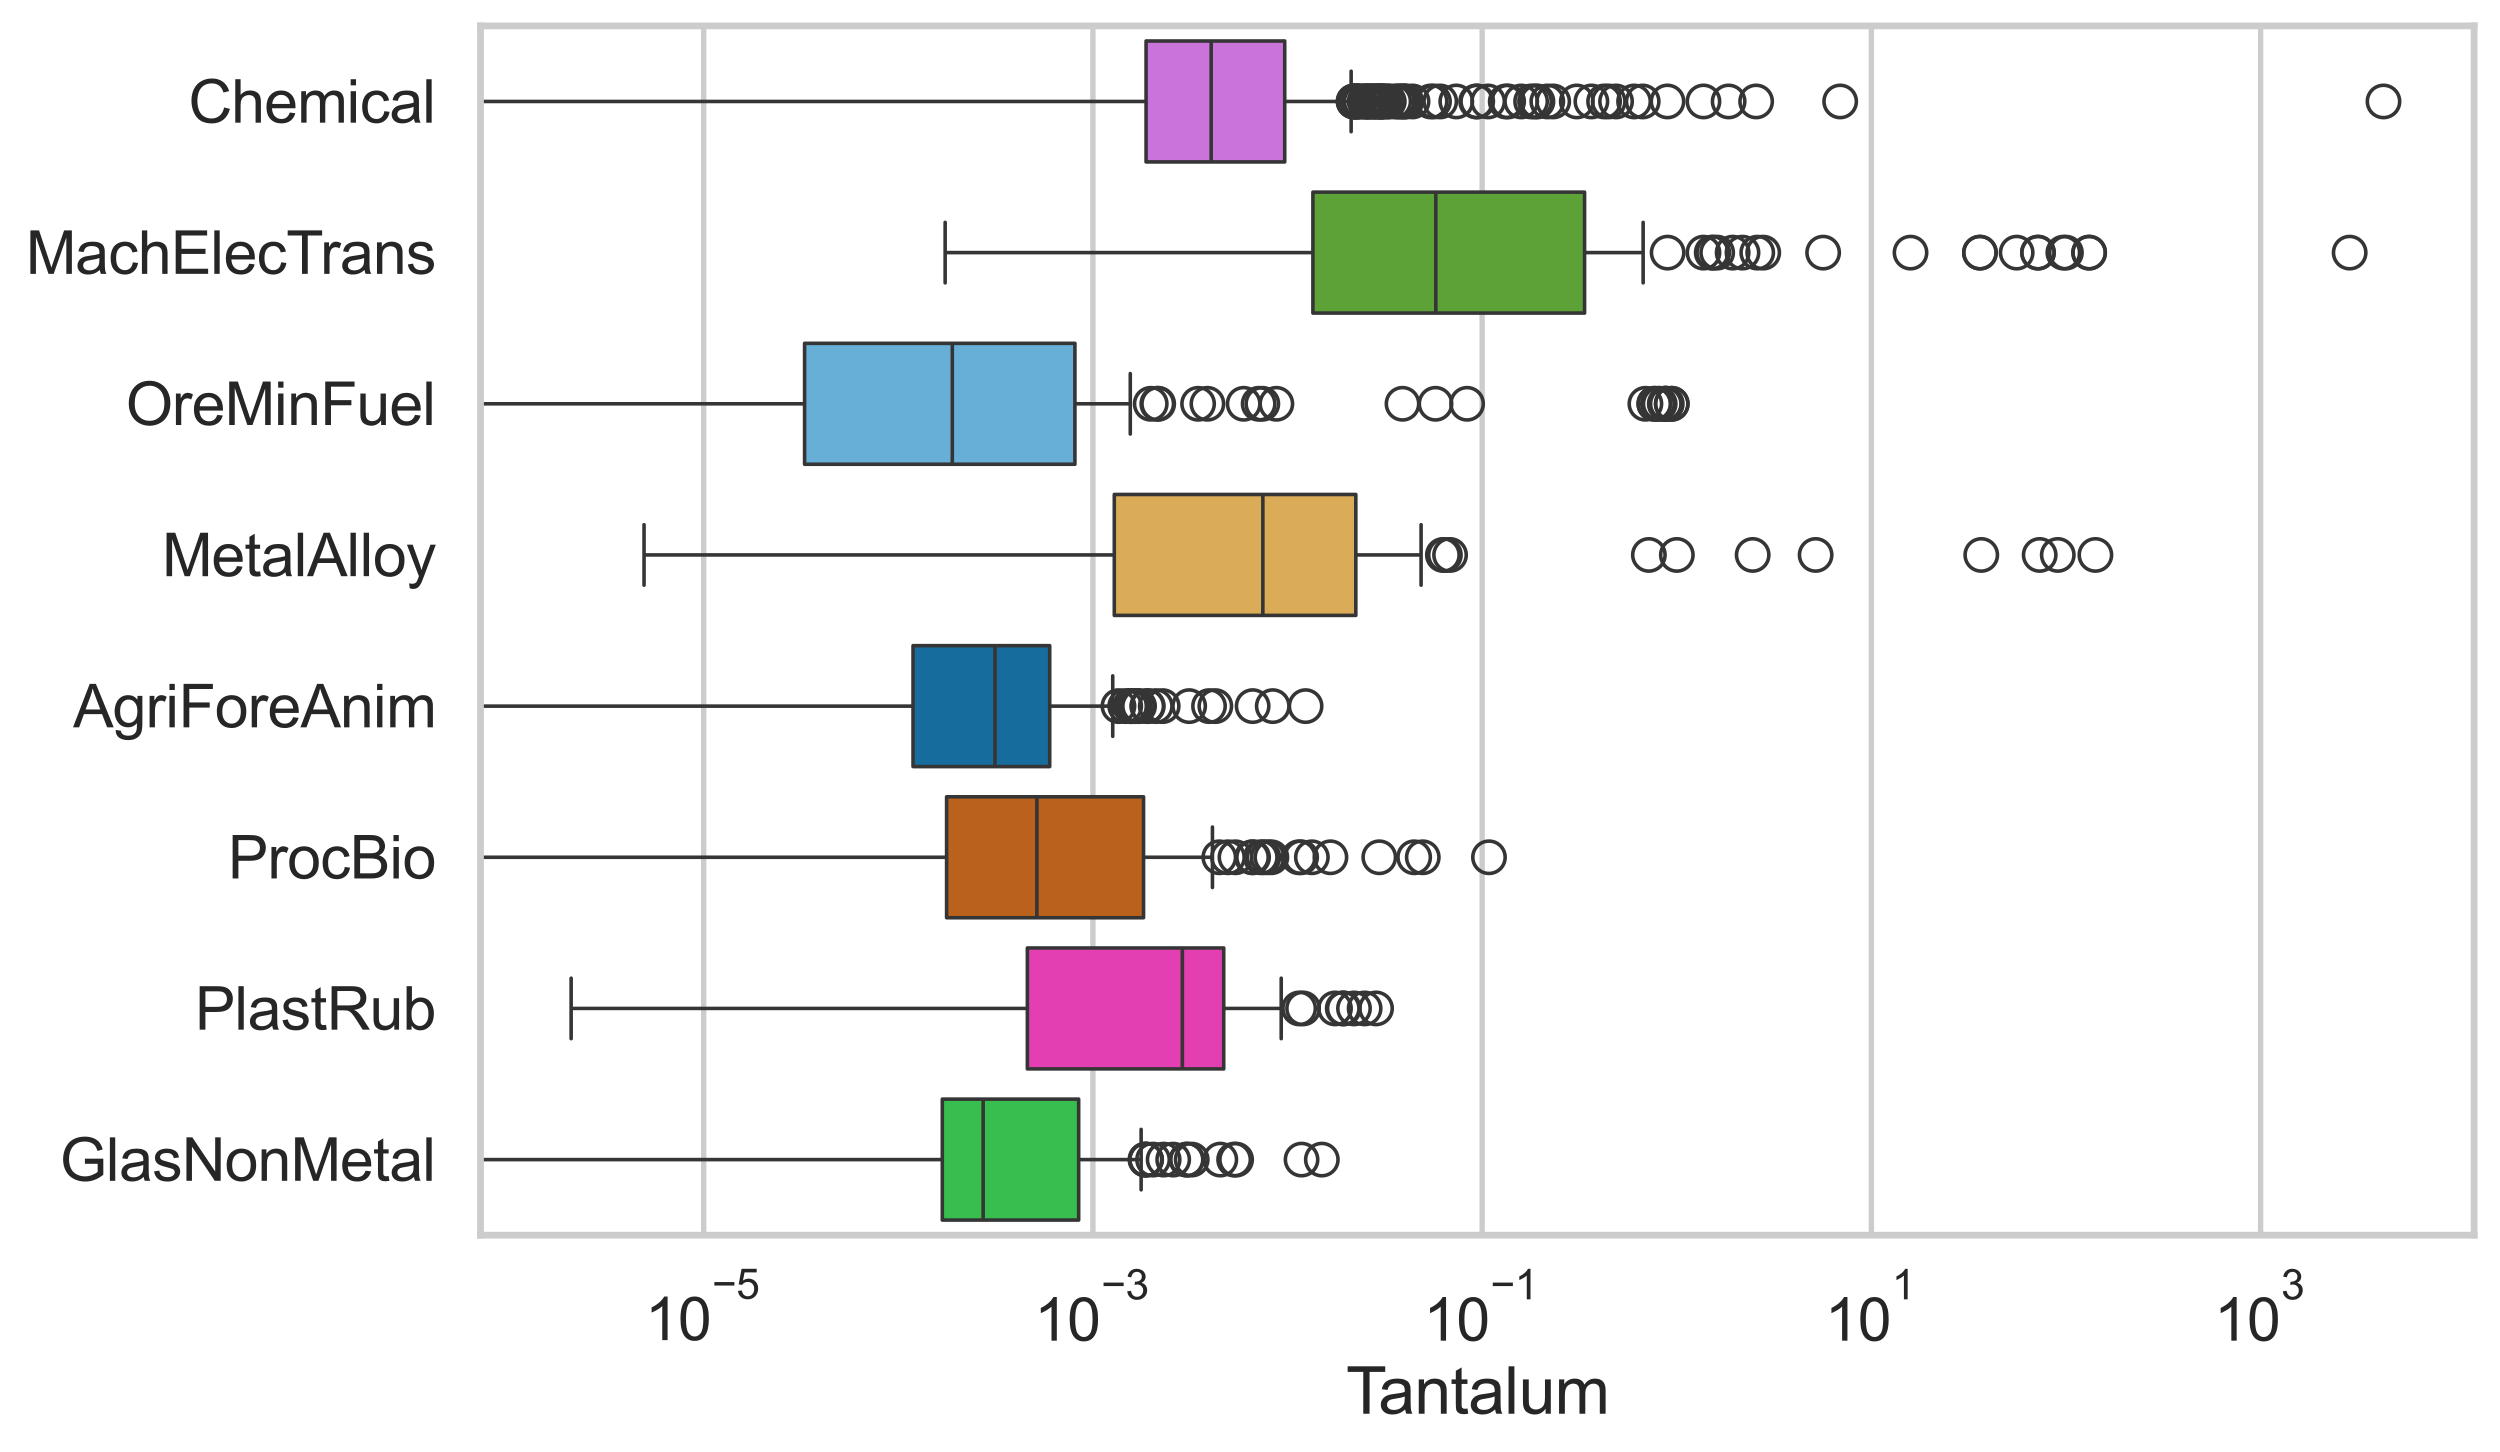 <?xml version="1.0" encoding="utf-8" standalone="no"?>
<!DOCTYPE svg PUBLIC "-//W3C//DTD SVG 1.1//EN"
  "http://www.w3.org/Graphics/SVG/1.1/DTD/svg11.dtd">
<svg xmlns:xlink="http://www.w3.org/1999/xlink" width="695.577pt" height="404.121pt" viewBox="0 0 695.577 404.121" xmlns="http://www.w3.org/2000/svg" version="1.1">
 <defs>
  <style type="text/css">*{stroke-linejoin: round; stroke-linecap: butt}</style>
 </defs>
 <g id="figure_1">
  <g id="patch_1">
   <path d="M 0 404.121 
L 695.577 404.121 
L 695.577 0 
L 0 0 
z
" style="fill: #ffffff"/>
  </g>
  <g id="axes_1">
   <g id="patch_2">
    <path d="M 133.697 343.665 
L 688.377 343.665 
L 688.377 7.2 
L 133.697 7.2 
z
" style="fill: #ffffff"/>
   </g>
   <g id="matplotlib.axis_1">
    <g id="xtick_1">
     <g id="line2d_1">
      <path d="M 195.786 343.665 
L 195.786 7.2 
" clip-path="url(#p1a9f50ac00)" style="fill: none; stroke: #cccccc; stroke-width: 1.5; stroke-linecap: round"/>
     </g>
     <g id="text_1">
      <!-- $\mathdefault{10^{-5}}$ -->
      <g style="fill: #262626" transform="translate(179.451 373.015) scale(0.165 -0.165)">
       <defs>
        <path id="ArialMT-31" d="M 2384 0 
L 1822 0 
L 1822 3584 
Q 1619 3391 1289 3197 
Q 959 3003 697 2906 
L 697 3450 
Q 1169 3672 1522 3987 
Q 1875 4303 2022 4600 
L 2384 4600 
L 2384 0 
z
" transform="scale(0.016)"/>
        <path id="ArialMT-30" d="M 266 2259 
Q 266 3072 433 3567 
Q 600 4063 929 4331 
Q 1259 4600 1759 4600 
Q 2128 4600 2406 4451 
Q 2684 4303 2865 4023 
Q 3047 3744 3150 3342 
Q 3253 2941 3253 2259 
Q 3253 1453 3087 958 
Q 2922 463 2592 192 
Q 2263 -78 1759 -78 
Q 1097 -78 719 397 
Q 266 969 266 2259 
z
M 844 2259 
Q 844 1131 1108 757 
Q 1372 384 1759 384 
Q 2147 384 2411 759 
Q 2675 1134 2675 2259 
Q 2675 3391 2411 3762 
Q 2147 4134 1753 4134 
Q 1366 4134 1134 3806 
Q 844 3388 844 2259 
z
" transform="scale(0.016)"/>
        <path id="ArialMT-2212" d="M 3381 1997 
L 356 1997 
L 356 2522 
L 3381 2522 
L 3381 1997 
z
" transform="scale(0.016)"/>
        <path id="ArialMT-35" d="M 266 1200 
L 856 1250 
Q 922 819 1161 601 
Q 1400 384 1738 384 
Q 2144 384 2425 690 
Q 2706 997 2706 1503 
Q 2706 1984 2436 2262 
Q 2166 2541 1728 2541 
Q 1456 2541 1237 2417 
Q 1019 2294 894 2097 
L 366 2166 
L 809 4519 
L 3088 4519 
L 3088 3981 
L 1259 3981 
L 1013 2750 
Q 1425 3038 1878 3038 
Q 2478 3038 2890 2622 
Q 3303 2206 3303 1553 
Q 3303 931 2941 478 
Q 2500 -78 1738 -78 
Q 1113 -78 717 272 
Q 322 622 266 1200 
z
" transform="scale(0.016)"/>
       </defs>
       <use xlink:href="#ArialMT-31" transform="translate(0 0.88)"/>
       <use xlink:href="#ArialMT-30" transform="translate(55.615 0.88)"/>
       <use xlink:href="#ArialMT-2212" transform="translate(112.973 70.573) scale(0.7)"/>
       <use xlink:href="#ArialMT-35" transform="translate(153.852 70.573) scale(0.7)"/>
      </g>
     </g>
    </g>
    <g id="xtick_2">
     <g id="line2d_2">
      <path d="M 304.081 343.665 
L 304.081 7.2 
" clip-path="url(#p1a9f50ac00)" style="fill: none; stroke: #cccccc; stroke-width: 1.5; stroke-linecap: round"/>
     </g>
     <g id="text_2">
      <!-- $\mathdefault{10^{-3}}$ -->
      <g style="fill: #262626" transform="translate(287.746 373.18) scale(0.165 -0.165)">
       <defs>
        <path id="ArialMT-33" d="M 269 1209 
L 831 1284 
Q 928 806 1161 595 
Q 1394 384 1728 384 
Q 2125 384 2398 659 
Q 2672 934 2672 1341 
Q 2672 1728 2419 1979 
Q 2166 2231 1775 2231 
Q 1616 2231 1378 2169 
L 1441 2663 
Q 1497 2656 1531 2656 
Q 1891 2656 2178 2843 
Q 2466 3031 2466 3422 
Q 2466 3731 2256 3934 
Q 2047 4138 1716 4138 
Q 1388 4138 1169 3931 
Q 950 3725 888 3313 
L 325 3413 
Q 428 3978 793 4289 
Q 1159 4600 1703 4600 
Q 2078 4600 2393 4439 
Q 2709 4278 2876 4000 
Q 3044 3722 3044 3409 
Q 3044 3113 2884 2869 
Q 2725 2625 2413 2481 
Q 2819 2388 3044 2092 
Q 3269 1797 3269 1353 
Q 3269 753 2831 336 
Q 2394 -81 1725 -81 
Q 1122 -81 723 278 
Q 325 638 269 1209 
z
" transform="scale(0.016)"/>
       </defs>
       <use xlink:href="#ArialMT-31" transform="translate(0 0.994)"/>
       <use xlink:href="#ArialMT-30" transform="translate(55.615 0.994)"/>
       <use xlink:href="#ArialMT-2212" transform="translate(112.973 70.688) scale(0.7)"/>
       <use xlink:href="#ArialMT-33" transform="translate(153.852 70.688) scale(0.7)"/>
      </g>
     </g>
    </g>
    <g id="xtick_3">
     <g id="line2d_3">
      <path d="M 412.377 343.665 
L 412.377 7.2 
" clip-path="url(#p1a9f50ac00)" style="fill: none; stroke: #cccccc; stroke-width: 1.5; stroke-linecap: round"/>
     </g>
     <g id="text_3">
      <!-- $\mathdefault{10^{-1}}$ -->
      <g style="fill: #262626" transform="translate(396.042 373.18) scale(0.165 -0.165)">
       <use xlink:href="#ArialMT-31" transform="translate(0 0.994)"/>
       <use xlink:href="#ArialMT-30" transform="translate(55.615 0.994)"/>
       <use xlink:href="#ArialMT-2212" transform="translate(112.973 70.688) scale(0.7)"/>
       <use xlink:href="#ArialMT-31" transform="translate(153.852 70.688) scale(0.7)"/>
      </g>
     </g>
    </g>
    <g id="xtick_4">
     <g id="line2d_4">
      <path d="M 520.673 343.665 
L 520.673 7.2 
" clip-path="url(#p1a9f50ac00)" style="fill: none; stroke: #cccccc; stroke-width: 1.5; stroke-linecap: round"/>
     </g>
     <g id="text_4">
      <!-- $\mathdefault{10^{1}}$ -->
      <g style="fill: #262626" transform="translate(507.72 373.18) scale(0.165 -0.165)">
       <use xlink:href="#ArialMT-31" transform="translate(0 0.994)"/>
       <use xlink:href="#ArialMT-30" transform="translate(55.615 0.994)"/>
       <use xlink:href="#ArialMT-31" transform="translate(112.973 70.688) scale(0.7)"/>
      </g>
     </g>
    </g>
    <g id="xtick_5">
     <g id="line2d_5">
      <path d="M 628.968 343.665 
L 628.968 7.2 
" clip-path="url(#p1a9f50ac00)" style="fill: none; stroke: #cccccc; stroke-width: 1.5; stroke-linecap: round"/>
     </g>
     <g id="text_5">
      <!-- $\mathdefault{10^{3}}$ -->
      <g style="fill: #262626" transform="translate(616.016 373.18) scale(0.165 -0.165)">
       <use xlink:href="#ArialMT-31" transform="translate(0 0.994)"/>
       <use xlink:href="#ArialMT-30" transform="translate(55.615 0.994)"/>
       <use xlink:href="#ArialMT-33" transform="translate(112.973 70.688) scale(0.7)"/>
      </g>
     </g>
    </g>
    <g id="text_6">
     <!-- Tantalum -->
     <g style="fill: #262626" transform="translate(374.525 393.344) scale(0.18 -0.18)">
      <defs>
       <path id="ArialMT-54" d="M 1659 0 
L 1659 4041 
L 150 4041 
L 150 4581 
L 3781 4581 
L 3781 4041 
L 2266 4041 
L 2266 0 
L 1659 0 
z
" transform="scale(0.016)"/>
       <path id="ArialMT-61" d="M 2588 409 
Q 2275 144 1986 34 
Q 1697 -75 1366 -75 
Q 819 -75 525 192 
Q 231 459 231 875 
Q 231 1119 342 1320 
Q 453 1522 633 1644 
Q 813 1766 1038 1828 
Q 1203 1872 1538 1913 
Q 2219 1994 2541 2106 
Q 2544 2222 2544 2253 
Q 2544 2597 2384 2738 
Q 2169 2928 1744 2928 
Q 1347 2928 1158 2789 
Q 969 2650 878 2297 
L 328 2372 
Q 403 2725 575 2942 
Q 747 3159 1072 3276 
Q 1397 3394 1825 3394 
Q 2250 3394 2515 3294 
Q 2781 3194 2906 3042 
Q 3031 2891 3081 2659 
Q 3109 2516 3109 2141 
L 3109 1391 
Q 3109 606 3145 398 
Q 3181 191 3288 0 
L 2700 0 
Q 2613 175 2588 409 
z
M 2541 1666 
Q 2234 1541 1622 1453 
Q 1275 1403 1131 1340 
Q 988 1278 909 1158 
Q 831 1038 831 891 
Q 831 666 1001 516 
Q 1172 366 1500 366 
Q 1825 366 2078 508 
Q 2331 650 2450 897 
Q 2541 1088 2541 1459 
L 2541 1666 
z
" transform="scale(0.016)"/>
       <path id="ArialMT-6e" d="M 422 0 
L 422 3319 
L 928 3319 
L 928 2847 
Q 1294 3394 1984 3394 
Q 2284 3394 2536 3286 
Q 2788 3178 2913 3003 
Q 3038 2828 3088 2588 
Q 3119 2431 3119 2041 
L 3119 0 
L 2556 0 
L 2556 2019 
Q 2556 2363 2490 2533 
Q 2425 2703 2258 2804 
Q 2091 2906 1866 2906 
Q 1506 2906 1245 2678 
Q 984 2450 984 1813 
L 984 0 
L 422 0 
z
" transform="scale(0.016)"/>
       <path id="ArialMT-74" d="M 1650 503 
L 1731 6 
Q 1494 -44 1306 -44 
Q 1000 -44 831 53 
Q 663 150 594 308 
Q 525 466 525 972 
L 525 2881 
L 113 2881 
L 113 3319 
L 525 3319 
L 525 4141 
L 1084 4478 
L 1084 3319 
L 1650 3319 
L 1650 2881 
L 1084 2881 
L 1084 941 
Q 1084 700 1114 631 
Q 1144 563 1211 522 
Q 1278 481 1403 481 
Q 1497 481 1650 503 
z
" transform="scale(0.016)"/>
       <path id="ArialMT-6c" d="M 409 0 
L 409 4581 
L 972 4581 
L 972 0 
L 409 0 
z
" transform="scale(0.016)"/>
       <path id="ArialMT-75" d="M 2597 0 
L 2597 488 
Q 2209 -75 1544 -75 
Q 1250 -75 995 37 
Q 741 150 617 320 
Q 494 491 444 738 
Q 409 903 409 1263 
L 409 3319 
L 972 3319 
L 972 1478 
Q 972 1038 1006 884 
Q 1059 663 1231 536 
Q 1403 409 1656 409 
Q 1909 409 2131 539 
Q 2353 669 2445 892 
Q 2538 1116 2538 1541 
L 2538 3319 
L 3100 3319 
L 3100 0 
L 2597 0 
z
" transform="scale(0.016)"/>
       <path id="ArialMT-6d" d="M 422 0 
L 422 3319 
L 925 3319 
L 925 2853 
Q 1081 3097 1340 3245 
Q 1600 3394 1931 3394 
Q 2300 3394 2536 3241 
Q 2772 3088 2869 2813 
Q 3263 3394 3894 3394 
Q 4388 3394 4653 3120 
Q 4919 2847 4919 2278 
L 4919 0 
L 4359 0 
L 4359 2091 
Q 4359 2428 4304 2576 
Q 4250 2725 4106 2815 
Q 3963 2906 3769 2906 
Q 3419 2906 3187 2673 
Q 2956 2441 2956 1928 
L 2956 0 
L 2394 0 
L 2394 2156 
Q 2394 2531 2256 2718 
Q 2119 2906 1806 2906 
Q 1569 2906 1367 2781 
Q 1166 2656 1075 2415 
Q 984 2175 984 1722 
L 984 0 
L 422 0 
z
" transform="scale(0.016)"/>
      </defs>
      <use xlink:href="#ArialMT-54"/>
      <use xlink:href="#ArialMT-61" transform="translate(49.959 0)"/>
      <use xlink:href="#ArialMT-6e" transform="translate(105.574 0)"/>
      <use xlink:href="#ArialMT-74" transform="translate(161.189 0)"/>
      <use xlink:href="#ArialMT-61" transform="translate(188.973 0)"/>
      <use xlink:href="#ArialMT-6c" transform="translate(244.588 0)"/>
      <use xlink:href="#ArialMT-75" transform="translate(266.805 0)"/>
      <use xlink:href="#ArialMT-6d" transform="translate(322.42 0)"/>
     </g>
    </g>
   </g>
   <g id="matplotlib.axis_2">
    <g id="ytick_1">
     <g id="text_7">
      <!-- Chemical -->
      <g style="fill: #262626" transform="translate(52.428 34.134) scale(0.165 -0.165)">
       <defs>
        <path id="ArialMT-43" d="M 3763 1606 
L 4369 1453 
Q 4178 706 3683 314 
Q 3188 -78 2472 -78 
Q 1731 -78 1267 223 
Q 803 525 561 1097 
Q 319 1669 319 2325 
Q 319 3041 592 3573 
Q 866 4106 1370 4382 
Q 1875 4659 2481 4659 
Q 3169 4659 3637 4309 
Q 4106 3959 4291 3325 
L 3694 3184 
Q 3534 3684 3231 3912 
Q 2928 4141 2469 4141 
Q 1941 4141 1586 3887 
Q 1231 3634 1087 3207 
Q 944 2781 944 2328 
Q 944 1744 1114 1308 
Q 1284 872 1643 656 
Q 2003 441 2422 441 
Q 2931 441 3284 734 
Q 3638 1028 3763 1606 
z
" transform="scale(0.016)"/>
        <path id="ArialMT-68" d="M 422 0 
L 422 4581 
L 984 4581 
L 984 2938 
Q 1378 3394 1978 3394 
Q 2347 3394 2619 3248 
Q 2891 3103 3008 2847 
Q 3125 2591 3125 2103 
L 3125 0 
L 2563 0 
L 2563 2103 
Q 2563 2525 2380 2717 
Q 2197 2909 1863 2909 
Q 1613 2909 1392 2779 
Q 1172 2650 1078 2428 
Q 984 2206 984 1816 
L 984 0 
L 422 0 
z
" transform="scale(0.016)"/>
        <path id="ArialMT-65" d="M 2694 1069 
L 3275 997 
Q 3138 488 2766 206 
Q 2394 -75 1816 -75 
Q 1088 -75 661 373 
Q 234 822 234 1631 
Q 234 2469 665 2931 
Q 1097 3394 1784 3394 
Q 2450 3394 2872 2941 
Q 3294 2488 3294 1666 
Q 3294 1616 3291 1516 
L 816 1516 
Q 847 969 1125 678 
Q 1403 388 1819 388 
Q 2128 388 2347 550 
Q 2566 713 2694 1069 
z
M 847 1978 
L 2700 1978 
Q 2663 2397 2488 2606 
Q 2219 2931 1791 2931 
Q 1403 2931 1139 2672 
Q 875 2413 847 1978 
z
" transform="scale(0.016)"/>
        <path id="ArialMT-69" d="M 425 3934 
L 425 4581 
L 988 4581 
L 988 3934 
L 425 3934 
z
M 425 0 
L 425 3319 
L 988 3319 
L 988 0 
L 425 0 
z
" transform="scale(0.016)"/>
        <path id="ArialMT-63" d="M 2588 1216 
L 3141 1144 
Q 3050 572 2676 248 
Q 2303 -75 1759 -75 
Q 1078 -75 664 370 
Q 250 816 250 1647 
Q 250 2184 428 2587 
Q 606 2991 970 3192 
Q 1334 3394 1763 3394 
Q 2303 3394 2647 3120 
Q 2991 2847 3088 2344 
L 2541 2259 
Q 2463 2594 2264 2762 
Q 2066 2931 1784 2931 
Q 1359 2931 1093 2626 
Q 828 2322 828 1663 
Q 828 994 1084 691 
Q 1341 388 1753 388 
Q 2084 388 2306 591 
Q 2528 794 2588 1216 
z
" transform="scale(0.016)"/>
       </defs>
       <use xlink:href="#ArialMT-43"/>
       <use xlink:href="#ArialMT-68" transform="translate(72.217 0)"/>
       <use xlink:href="#ArialMT-65" transform="translate(127.832 0)"/>
       <use xlink:href="#ArialMT-6d" transform="translate(183.447 0)"/>
       <use xlink:href="#ArialMT-69" transform="translate(266.748 0)"/>
       <use xlink:href="#ArialMT-63" transform="translate(288.965 0)"/>
       <use xlink:href="#ArialMT-61" transform="translate(338.965 0)"/>
       <use xlink:href="#ArialMT-6c" transform="translate(394.58 0)"/>
      </g>
     </g>
    </g>
    <g id="ytick_2">
     <g id="text_8">
      <!-- MachElecTrans -->
      <g style="fill: #262626" transform="translate(7.2 76.192) scale(0.165 -0.165)">
       <defs>
        <path id="ArialMT-4d" d="M 475 0 
L 475 4581 
L 1388 4581 
L 2472 1338 
Q 2622 884 2691 659 
Q 2769 909 2934 1394 
L 4031 4581 
L 4847 4581 
L 4847 0 
L 4263 0 
L 4263 3834 
L 2931 0 
L 2384 0 
L 1059 3900 
L 1059 0 
L 475 0 
z
" transform="scale(0.016)"/>
        <path id="ArialMT-45" d="M 506 0 
L 506 4581 
L 3819 4581 
L 3819 4041 
L 1113 4041 
L 1113 2638 
L 3647 2638 
L 3647 2100 
L 1113 2100 
L 1113 541 
L 3925 541 
L 3925 0 
L 506 0 
z
" transform="scale(0.016)"/>
        <path id="ArialMT-72" d="M 416 0 
L 416 3319 
L 922 3319 
L 922 2816 
Q 1116 3169 1280 3281 
Q 1444 3394 1641 3394 
Q 1925 3394 2219 3213 
L 2025 2691 
Q 1819 2813 1613 2813 
Q 1428 2813 1281 2702 
Q 1134 2591 1072 2394 
Q 978 2094 978 1738 
L 978 0 
L 416 0 
z
" transform="scale(0.016)"/>
        <path id="ArialMT-73" d="M 197 991 
L 753 1078 
Q 800 744 1014 566 
Q 1228 388 1613 388 
Q 2000 388 2187 545 
Q 2375 703 2375 916 
Q 2375 1106 2209 1216 
Q 2094 1291 1634 1406 
Q 1016 1563 777 1677 
Q 538 1791 414 1992 
Q 291 2194 291 2438 
Q 291 2659 392 2848 
Q 494 3038 669 3163 
Q 800 3259 1026 3326 
Q 1253 3394 1513 3394 
Q 1903 3394 2198 3281 
Q 2494 3169 2634 2976 
Q 2775 2784 2828 2463 
L 2278 2388 
Q 2241 2644 2061 2787 
Q 1881 2931 1553 2931 
Q 1166 2931 1000 2803 
Q 834 2675 834 2503 
Q 834 2394 903 2306 
Q 972 2216 1119 2156 
Q 1203 2125 1616 2013 
Q 2213 1853 2448 1751 
Q 2684 1650 2818 1456 
Q 2953 1263 2953 975 
Q 2953 694 2789 445 
Q 2625 197 2315 61 
Q 2006 -75 1616 -75 
Q 969 -75 630 194 
Q 291 463 197 991 
z
" transform="scale(0.016)"/>
       </defs>
       <use xlink:href="#ArialMT-4d"/>
       <use xlink:href="#ArialMT-61" transform="translate(83.301 0)"/>
       <use xlink:href="#ArialMT-63" transform="translate(138.916 0)"/>
       <use xlink:href="#ArialMT-68" transform="translate(188.916 0)"/>
       <use xlink:href="#ArialMT-45" transform="translate(244.531 0)"/>
       <use xlink:href="#ArialMT-6c" transform="translate(311.23 0)"/>
       <use xlink:href="#ArialMT-65" transform="translate(333.447 0)"/>
       <use xlink:href="#ArialMT-63" transform="translate(389.062 0)"/>
       <use xlink:href="#ArialMT-54" transform="translate(439.062 0)"/>
       <use xlink:href="#ArialMT-72" transform="translate(496.396 0)"/>
       <use xlink:href="#ArialMT-61" transform="translate(529.697 0)"/>
       <use xlink:href="#ArialMT-6e" transform="translate(585.312 0)"/>
       <use xlink:href="#ArialMT-73" transform="translate(640.928 0)"/>
      </g>
     </g>
    </g>
    <g id="ytick_3">
     <g id="text_9">
      <!-- OreMinFuel -->
      <g style="fill: #262626" transform="translate(35.013 118.25) scale(0.165 -0.165)">
       <defs>
        <path id="ArialMT-4f" d="M 309 2231 
Q 309 3372 921 4017 
Q 1534 4663 2503 4663 
Q 3138 4663 3647 4359 
Q 4156 4056 4423 3514 
Q 4691 2972 4691 2284 
Q 4691 1588 4409 1038 
Q 4128 488 3612 205 
Q 3097 -78 2500 -78 
Q 1853 -78 1343 234 
Q 834 547 571 1087 
Q 309 1628 309 2231 
z
M 934 2222 
Q 934 1394 1379 917 
Q 1825 441 2497 441 
Q 3181 441 3623 922 
Q 4066 1403 4066 2288 
Q 4066 2847 3877 3264 
Q 3688 3681 3323 3911 
Q 2959 4141 2506 4141 
Q 1863 4141 1398 3698 
Q 934 3256 934 2222 
z
" transform="scale(0.016)"/>
        <path id="ArialMT-46" d="M 525 0 
L 525 4581 
L 3616 4581 
L 3616 4041 
L 1131 4041 
L 1131 2622 
L 3281 2622 
L 3281 2081 
L 1131 2081 
L 1131 0 
L 525 0 
z
" transform="scale(0.016)"/>
       </defs>
       <use xlink:href="#ArialMT-4f"/>
       <use xlink:href="#ArialMT-72" transform="translate(77.783 0)"/>
       <use xlink:href="#ArialMT-65" transform="translate(111.084 0)"/>
       <use xlink:href="#ArialMT-4d" transform="translate(166.699 0)"/>
       <use xlink:href="#ArialMT-69" transform="translate(250 0)"/>
       <use xlink:href="#ArialMT-6e" transform="translate(272.217 0)"/>
       <use xlink:href="#ArialMT-46" transform="translate(327.832 0)"/>
       <use xlink:href="#ArialMT-75" transform="translate(388.916 0)"/>
       <use xlink:href="#ArialMT-65" transform="translate(444.531 0)"/>
       <use xlink:href="#ArialMT-6c" transform="translate(500.146 0)"/>
      </g>
     </g>
    </g>
    <g id="ytick_4">
     <g id="text_10">
      <!-- MetalAlloy -->
      <g style="fill: #262626" transform="translate(45.088 160.308) scale(0.165 -0.165)">
       <defs>
        <path id="ArialMT-41" d="M -9 0 
L 1750 4581 
L 2403 4581 
L 4278 0 
L 3588 0 
L 3053 1388 
L 1138 1388 
L 634 0 
L -9 0 
z
M 1313 1881 
L 2866 1881 
L 2388 3150 
Q 2169 3728 2063 4100 
Q 1975 3659 1816 3225 
L 1313 1881 
z
" transform="scale(0.016)"/>
        <path id="ArialMT-6f" d="M 213 1659 
Q 213 2581 725 3025 
Q 1153 3394 1769 3394 
Q 2453 3394 2887 2945 
Q 3322 2497 3322 1706 
Q 3322 1066 3130 698 
Q 2938 331 2570 128 
Q 2203 -75 1769 -75 
Q 1072 -75 642 372 
Q 213 819 213 1659 
z
M 791 1659 
Q 791 1022 1069 705 
Q 1347 388 1769 388 
Q 2188 388 2466 706 
Q 2744 1025 2744 1678 
Q 2744 2294 2464 2611 
Q 2184 2928 1769 2928 
Q 1347 2928 1069 2612 
Q 791 2297 791 1659 
z
" transform="scale(0.016)"/>
        <path id="ArialMT-79" d="M 397 -1278 
L 334 -750 
Q 519 -800 656 -800 
Q 844 -800 956 -737 
Q 1069 -675 1141 -563 
Q 1194 -478 1313 -144 
Q 1328 -97 1363 -6 
L 103 3319 
L 709 3319 
L 1400 1397 
Q 1534 1031 1641 628 
Q 1738 1016 1872 1384 
L 2581 3319 
L 3144 3319 
L 1881 -56 
Q 1678 -603 1566 -809 
Q 1416 -1088 1222 -1217 
Q 1028 -1347 759 -1347 
Q 597 -1347 397 -1278 
z
" transform="scale(0.016)"/>
       </defs>
       <use xlink:href="#ArialMT-4d"/>
       <use xlink:href="#ArialMT-65" transform="translate(83.301 0)"/>
       <use xlink:href="#ArialMT-74" transform="translate(138.916 0)"/>
       <use xlink:href="#ArialMT-61" transform="translate(166.699 0)"/>
       <use xlink:href="#ArialMT-6c" transform="translate(222.314 0)"/>
       <use xlink:href="#ArialMT-41" transform="translate(244.531 0)"/>
       <use xlink:href="#ArialMT-6c" transform="translate(311.23 0)"/>
       <use xlink:href="#ArialMT-6c" transform="translate(333.447 0)"/>
       <use xlink:href="#ArialMT-6f" transform="translate(355.664 0)"/>
       <use xlink:href="#ArialMT-79" transform="translate(411.279 0)"/>
      </g>
     </g>
    </g>
    <g id="ytick_5">
     <g id="text_11">
      <!-- AgriForeAnim -->
      <g style="fill: #262626" transform="translate(20.341 202.366) scale(0.165 -0.165)">
       <defs>
        <path id="ArialMT-67" d="M 319 -275 
L 866 -356 
Q 900 -609 1056 -725 
Q 1266 -881 1628 -881 
Q 2019 -881 2231 -725 
Q 2444 -569 2519 -288 
Q 2563 -116 2559 434 
Q 2191 0 1641 0 
Q 956 0 581 494 
Q 206 988 206 1678 
Q 206 2153 378 2554 
Q 550 2956 876 3175 
Q 1203 3394 1644 3394 
Q 2231 3394 2613 2919 
L 2613 3319 
L 3131 3319 
L 3131 450 
Q 3131 -325 2973 -648 
Q 2816 -972 2473 -1159 
Q 2131 -1347 1631 -1347 
Q 1038 -1347 672 -1080 
Q 306 -813 319 -275 
z
M 784 1719 
Q 784 1066 1043 766 
Q 1303 466 1694 466 
Q 2081 466 2343 764 
Q 2606 1063 2606 1700 
Q 2606 2309 2336 2618 
Q 2066 2928 1684 2928 
Q 1309 2928 1046 2623 
Q 784 2319 784 1719 
z
" transform="scale(0.016)"/>
       </defs>
       <use xlink:href="#ArialMT-41"/>
       <use xlink:href="#ArialMT-67" transform="translate(66.699 0)"/>
       <use xlink:href="#ArialMT-72" transform="translate(122.314 0)"/>
       <use xlink:href="#ArialMT-69" transform="translate(155.615 0)"/>
       <use xlink:href="#ArialMT-46" transform="translate(177.832 0)"/>
       <use xlink:href="#ArialMT-6f" transform="translate(238.916 0)"/>
       <use xlink:href="#ArialMT-72" transform="translate(294.531 0)"/>
       <use xlink:href="#ArialMT-65" transform="translate(327.832 0)"/>
       <use xlink:href="#ArialMT-41" transform="translate(383.447 0)"/>
       <use xlink:href="#ArialMT-6e" transform="translate(450.146 0)"/>
       <use xlink:href="#ArialMT-69" transform="translate(505.762 0)"/>
       <use xlink:href="#ArialMT-6d" transform="translate(527.979 0)"/>
      </g>
     </g>
    </g>
    <g id="ytick_6">
     <g id="text_12">
      <!-- ProcBio -->
      <g style="fill: #262626" transform="translate(63.424 244.425) scale(0.165 -0.165)">
       <defs>
        <path id="ArialMT-50" d="M 494 0 
L 494 4581 
L 2222 4581 
Q 2678 4581 2919 4538 
Q 3256 4481 3484 4323 
Q 3713 4166 3852 3881 
Q 3991 3597 3991 3256 
Q 3991 2672 3619 2267 
Q 3247 1863 2275 1863 
L 1100 1863 
L 1100 0 
L 494 0 
z
M 1100 2403 
L 2284 2403 
Q 2872 2403 3119 2622 
Q 3366 2841 3366 3238 
Q 3366 3525 3220 3729 
Q 3075 3934 2838 4000 
Q 2684 4041 2272 4041 
L 1100 4041 
L 1100 2403 
z
" transform="scale(0.016)"/>
        <path id="ArialMT-42" d="M 469 0 
L 469 4581 
L 2188 4581 
Q 2713 4581 3030 4442 
Q 3347 4303 3526 4014 
Q 3706 3725 3706 3409 
Q 3706 3116 3547 2856 
Q 3388 2597 3066 2438 
Q 3481 2316 3704 2022 
Q 3928 1728 3928 1328 
Q 3928 1006 3792 729 
Q 3656 453 3456 303 
Q 3256 153 2954 76 
Q 2653 0 2216 0 
L 469 0 
z
M 1075 2656 
L 2066 2656 
Q 2469 2656 2644 2709 
Q 2875 2778 2992 2937 
Q 3109 3097 3109 3338 
Q 3109 3566 3000 3739 
Q 2891 3913 2687 3977 
Q 2484 4041 1991 4041 
L 1075 4041 
L 1075 2656 
z
M 1075 541 
L 2216 541 
Q 2509 541 2628 563 
Q 2838 600 2978 687 
Q 3119 775 3209 942 
Q 3300 1109 3300 1328 
Q 3300 1584 3169 1773 
Q 3038 1963 2805 2039 
Q 2572 2116 2134 2116 
L 1075 2116 
L 1075 541 
z
" transform="scale(0.016)"/>
       </defs>
       <use xlink:href="#ArialMT-50"/>
       <use xlink:href="#ArialMT-72" transform="translate(66.699 0)"/>
       <use xlink:href="#ArialMT-6f" transform="translate(100 0)"/>
       <use xlink:href="#ArialMT-63" transform="translate(155.615 0)"/>
       <use xlink:href="#ArialMT-42" transform="translate(205.615 0)"/>
       <use xlink:href="#ArialMT-69" transform="translate(272.314 0)"/>
       <use xlink:href="#ArialMT-6f" transform="translate(294.531 0)"/>
      </g>
     </g>
    </g>
    <g id="ytick_7">
     <g id="text_13">
      <!-- PlastRub -->
      <g style="fill: #262626" transform="translate(54.248 286.483) scale(0.165 -0.165)">
       <defs>
        <path id="ArialMT-52" d="M 503 0 
L 503 4581 
L 2534 4581 
Q 3147 4581 3465 4457 
Q 3784 4334 3975 4021 
Q 4166 3709 4166 3331 
Q 4166 2844 3850 2509 
Q 3534 2175 2875 2084 
Q 3116 1969 3241 1856 
Q 3506 1613 3744 1247 
L 4541 0 
L 3778 0 
L 3172 953 
Q 2906 1366 2734 1584 
Q 2563 1803 2427 1890 
Q 2291 1978 2150 2013 
Q 2047 2034 1813 2034 
L 1109 2034 
L 1109 0 
L 503 0 
z
M 1109 2559 
L 2413 2559 
Q 2828 2559 3062 2645 
Q 3297 2731 3419 2920 
Q 3541 3109 3541 3331 
Q 3541 3656 3305 3865 
Q 3069 4075 2559 4075 
L 1109 4075 
L 1109 2559 
z
" transform="scale(0.016)"/>
        <path id="ArialMT-62" d="M 941 0 
L 419 0 
L 419 4581 
L 981 4581 
L 981 2947 
Q 1338 3394 1891 3394 
Q 2197 3394 2470 3270 
Q 2744 3147 2920 2923 
Q 3097 2700 3197 2384 
Q 3297 2069 3297 1709 
Q 3297 856 2875 390 
Q 2453 -75 1863 -75 
Q 1275 -75 941 416 
L 941 0 
z
M 934 1684 
Q 934 1088 1097 822 
Q 1363 388 1816 388 
Q 2184 388 2453 708 
Q 2722 1028 2722 1663 
Q 2722 2313 2464 2622 
Q 2206 2931 1841 2931 
Q 1472 2931 1203 2611 
Q 934 2291 934 1684 
z
" transform="scale(0.016)"/>
       </defs>
       <use xlink:href="#ArialMT-50"/>
       <use xlink:href="#ArialMT-6c" transform="translate(66.699 0)"/>
       <use xlink:href="#ArialMT-61" transform="translate(88.916 0)"/>
       <use xlink:href="#ArialMT-73" transform="translate(144.531 0)"/>
       <use xlink:href="#ArialMT-74" transform="translate(194.531 0)"/>
       <use xlink:href="#ArialMT-52" transform="translate(222.314 0)"/>
       <use xlink:href="#ArialMT-75" transform="translate(294.531 0)"/>
       <use xlink:href="#ArialMT-62" transform="translate(350.146 0)"/>
      </g>
     </g>
    </g>
    <g id="ytick_8">
     <g id="text_14">
      <!-- GlasNonMetal -->
      <g style="fill: #262626" transform="translate(16.659 328.541) scale(0.165 -0.165)">
       <defs>
        <path id="ArialMT-47" d="M 2638 1797 
L 2638 2334 
L 4578 2338 
L 4578 638 
Q 4131 281 3656 101 
Q 3181 -78 2681 -78 
Q 2006 -78 1454 211 
Q 903 500 622 1047 
Q 341 1594 341 2269 
Q 341 2938 620 3517 
Q 900 4097 1425 4378 
Q 1950 4659 2634 4659 
Q 3131 4659 3532 4498 
Q 3934 4338 4162 4050 
Q 4391 3763 4509 3300 
L 3963 3150 
Q 3859 3500 3706 3700 
Q 3553 3900 3268 4020 
Q 2984 4141 2638 4141 
Q 2222 4141 1919 4014 
Q 1616 3888 1430 3681 
Q 1244 3475 1141 3228 
Q 966 2803 966 2306 
Q 966 1694 1177 1281 
Q 1388 869 1791 669 
Q 2194 469 2647 469 
Q 3041 469 3416 620 
Q 3791 772 3984 944 
L 3984 1797 
L 2638 1797 
z
" transform="scale(0.016)"/>
        <path id="ArialMT-4e" d="M 488 0 
L 488 4581 
L 1109 4581 
L 3516 984 
L 3516 4581 
L 4097 4581 
L 4097 0 
L 3475 0 
L 1069 3600 
L 1069 0 
L 488 0 
z
" transform="scale(0.016)"/>
       </defs>
       <use xlink:href="#ArialMT-47"/>
       <use xlink:href="#ArialMT-6c" transform="translate(77.783 0)"/>
       <use xlink:href="#ArialMT-61" transform="translate(100 0)"/>
       <use xlink:href="#ArialMT-73" transform="translate(155.615 0)"/>
       <use xlink:href="#ArialMT-4e" transform="translate(205.615 0)"/>
       <use xlink:href="#ArialMT-6f" transform="translate(277.832 0)"/>
       <use xlink:href="#ArialMT-6e" transform="translate(333.447 0)"/>
       <use xlink:href="#ArialMT-4d" transform="translate(389.062 0)"/>
       <use xlink:href="#ArialMT-65" transform="translate(472.363 0)"/>
       <use xlink:href="#ArialMT-74" transform="translate(527.979 0)"/>
       <use xlink:href="#ArialMT-61" transform="translate(555.762 0)"/>
       <use xlink:href="#ArialMT-6c" transform="translate(611.377 0)"/>
      </g>
     </g>
    </g>
   </g>
   <g id="patch_3">
    <path d="M 318.873 11.406 
L 318.873 45.052 
L 357.451 45.052 
L 357.451 11.406 
L 318.873 11.406 
z
" clip-path="url(#p1a9f50ac00)" style="fill: #ca74db; stroke: #353535; stroke-linejoin: miter"/>
   </g>
   <g id="line2d_6">
    <path d="M 318.873 28.229 
L -1 28.229 
" clip-path="url(#p1a9f50ac00)" style="fill: none; stroke: #353535"/>
   </g>
   <g id="line2d_7">
    <path d="M 357.451 28.229 
L 375.928 28.229 
" clip-path="url(#p1a9f50ac00)" style="fill: none; stroke: #353535"/>
   </g>
   <g id="line2d_8">
    <path clip-path="url(#p1a9f50ac00)" style="fill: none; stroke: #353535; stroke-linecap: round"/>
   </g>
   <g id="line2d_9">
    <path d="M 375.928 19.817 
L 375.928 36.641 
" clip-path="url(#p1a9f50ac00)" style="fill: none; stroke: #353535; stroke-linecap: round"/>
   </g>
   <g id="line2d_10">
    <defs>
     <path id="mc41fec1ce2" d="M 0 4.5 
C 1.193 4.5 2.338 4.026 3.182 3.182 
C 4.026 2.338 4.5 1.193 4.5 0 
C 4.5 -1.193 4.026 -2.338 3.182 -3.182 
C 2.338 -4.026 1.193 -4.5 0 -4.5 
C -1.193 -4.5 -2.338 -4.026 -3.182 -3.182 
C -4.026 -2.338 -4.5 -1.193 -4.5 0 
C -4.5 1.193 -4.026 2.338 -3.182 3.182 
C -2.338 4.026 -1.193 4.5 0 4.5 
z
" style="stroke: #353535"/>
    </defs>
    <g clip-path="url(#p1a9f50ac00)">
     <use xlink:href="#mc41fec1ce2" x="379.726" y="28.229" style="fill-opacity: 0; stroke: #353535"/>
     <use xlink:href="#mc41fec1ce2" x="432.144" y="28.229" style="fill-opacity: 0; stroke: #353535"/>
     <use xlink:href="#mc41fec1ce2" x="376.914" y="28.229" style="fill-opacity: 0; stroke: #353535"/>
     <use xlink:href="#mc41fec1ce2" x="382.088" y="28.229" style="fill-opacity: 0; stroke: #353535"/>
     <use xlink:href="#mc41fec1ce2" x="663.164" y="28.229" style="fill-opacity: 0; stroke: #353535"/>
     <use xlink:href="#mc41fec1ce2" x="419.608" y="28.229" style="fill-opacity: 0; stroke: #353535"/>
     <use xlink:href="#mc41fec1ce2" x="398.979" y="28.229" style="fill-opacity: 0; stroke: #353535"/>
     <use xlink:href="#mc41fec1ce2" x="383.932" y="28.229" style="fill-opacity: 0; stroke: #353535"/>
     <use xlink:href="#mc41fec1ce2" x="385.222" y="28.229" style="fill-opacity: 0; stroke: #353535"/>
     <use xlink:href="#mc41fec1ce2" x="384.466" y="28.229" style="fill-opacity: 0; stroke: #353535"/>
     <use xlink:href="#mc41fec1ce2" x="418.944" y="28.229" style="fill-opacity: 0; stroke: #353535"/>
     <use xlink:href="#mc41fec1ce2" x="390.025" y="28.229" style="fill-opacity: 0; stroke: #353535"/>
     <use xlink:href="#mc41fec1ce2" x="427.095" y="28.229" style="fill-opacity: 0; stroke: #353535"/>
     <use xlink:href="#mc41fec1ce2" x="383.497" y="28.229" style="fill-opacity: 0; stroke: #353535"/>
     <use xlink:href="#mc41fec1ce2" x="511.993" y="28.229" style="fill-opacity: 0; stroke: #353535"/>
     <use xlink:href="#mc41fec1ce2" x="378.579" y="28.229" style="fill-opacity: 0; stroke: #353535"/>
     <use xlink:href="#mc41fec1ce2" x="382.881" y="28.229" style="fill-opacity: 0; stroke: #353535"/>
     <use xlink:href="#mc41fec1ce2" x="446.31" y="28.229" style="fill-opacity: 0; stroke: #353535"/>
     <use xlink:href="#mc41fec1ce2" x="423.253" y="28.229" style="fill-opacity: 0; stroke: #353535"/>
     <use xlink:href="#mc41fec1ce2" x="473.954" y="28.229" style="fill-opacity: 0; stroke: #353535"/>
     <use xlink:href="#mc41fec1ce2" x="380.948" y="28.229" style="fill-opacity: 0; stroke: #353535"/>
     <use xlink:href="#mc41fec1ce2" x="384.233" y="28.229" style="fill-opacity: 0; stroke: #353535"/>
     <use xlink:href="#mc41fec1ce2" x="384.351" y="28.229" style="fill-opacity: 0; stroke: #353535"/>
     <use xlink:href="#mc41fec1ce2" x="377.583" y="28.229" style="fill-opacity: 0; stroke: #353535"/>
     <use xlink:href="#mc41fec1ce2" x="426.004" y="28.229" style="fill-opacity: 0; stroke: #353535"/>
     <use xlink:href="#mc41fec1ce2" x="414.045" y="28.229" style="fill-opacity: 0; stroke: #353535"/>
     <use xlink:href="#mc41fec1ce2" x="427.762" y="28.229" style="fill-opacity: 0; stroke: #353535"/>
     <use xlink:href="#mc41fec1ce2" x="393.009" y="28.229" style="fill-opacity: 0; stroke: #353535"/>
     <use xlink:href="#mc41fec1ce2" x="380.672" y="28.229" style="fill-opacity: 0; stroke: #353535"/>
     <use xlink:href="#mc41fec1ce2" x="388.869" y="28.229" style="fill-opacity: 0; stroke: #353535"/>
     <use xlink:href="#mc41fec1ce2" x="449.638" y="28.229" style="fill-opacity: 0; stroke: #353535"/>
     <use xlink:href="#mc41fec1ce2" x="480.956" y="28.229" style="fill-opacity: 0; stroke: #353535"/>
     <use xlink:href="#mc41fec1ce2" x="398.031" y="28.229" style="fill-opacity: 0; stroke: #353535"/>
     <use xlink:href="#mc41fec1ce2" x="457.047" y="28.229" style="fill-opacity: 0; stroke: #353535"/>
     <use xlink:href="#mc41fec1ce2" x="381.705" y="28.229" style="fill-opacity: 0; stroke: #353535"/>
     <use xlink:href="#mc41fec1ce2" x="378.322" y="28.229" style="fill-opacity: 0; stroke: #353535"/>
     <use xlink:href="#mc41fec1ce2" x="438.716" y="28.229" style="fill-opacity: 0; stroke: #353535"/>
     <use xlink:href="#mc41fec1ce2" x="389.223" y="28.229" style="fill-opacity: 0; stroke: #353535"/>
     <use xlink:href="#mc41fec1ce2" x="430.505" y="28.229" style="fill-opacity: 0; stroke: #353535"/>
     <use xlink:href="#mc41fec1ce2" x="400.716" y="28.229" style="fill-opacity: 0; stroke: #353535"/>
     <use xlink:href="#mc41fec1ce2" x="454.653" y="28.229" style="fill-opacity: 0; stroke: #353535"/>
     <use xlink:href="#mc41fec1ce2" x="382.856" y="28.229" style="fill-opacity: 0; stroke: #353535"/>
     <use xlink:href="#mc41fec1ce2" x="377.467" y="28.229" style="fill-opacity: 0; stroke: #353535"/>
     <use xlink:href="#mc41fec1ce2" x="379.779" y="28.229" style="fill-opacity: 0; stroke: #353535"/>
     <use xlink:href="#mc41fec1ce2" x="386.109" y="28.229" style="fill-opacity: 0; stroke: #353535"/>
     <use xlink:href="#mc41fec1ce2" x="386.403" y="28.229" style="fill-opacity: 0; stroke: #353535"/>
     <use xlink:href="#mc41fec1ce2" x="410.71" y="28.229" style="fill-opacity: 0; stroke: #353535"/>
     <use xlink:href="#mc41fec1ce2" x="382.421" y="28.229" style="fill-opacity: 0; stroke: #353535"/>
     <use xlink:href="#mc41fec1ce2" x="488.614" y="28.229" style="fill-opacity: 0; stroke: #353535"/>
     <use xlink:href="#mc41fec1ce2" x="463.942" y="28.229" style="fill-opacity: 0; stroke: #353535"/>
     <use xlink:href="#mc41fec1ce2" x="376.624" y="28.229" style="fill-opacity: 0; stroke: #353535"/>
     <use xlink:href="#mc41fec1ce2" x="390.853" y="28.229" style="fill-opacity: 0; stroke: #353535"/>
     <use xlink:href="#mc41fec1ce2" x="390.41" y="28.229" style="fill-opacity: 0; stroke: #353535"/>
     <use xlink:href="#mc41fec1ce2" x="442.776" y="28.229" style="fill-opacity: 0; stroke: #353535"/>
     <use xlink:href="#mc41fec1ce2" x="380.051" y="28.229" style="fill-opacity: 0; stroke: #353535"/>
     <use xlink:href="#mc41fec1ce2" x="391.271" y="28.229" style="fill-opacity: 0; stroke: #353535"/>
     <use xlink:href="#mc41fec1ce2" x="387.92" y="28.229" style="fill-opacity: 0; stroke: #353535"/>
     <use xlink:href="#mc41fec1ce2" x="377.651" y="28.229" style="fill-opacity: 0; stroke: #353535"/>
     <use xlink:href="#mc41fec1ce2" x="380.833" y="28.229" style="fill-opacity: 0; stroke: #353535"/>
     <use xlink:href="#mc41fec1ce2" x="376.615" y="28.229" style="fill-opacity: 0; stroke: #353535"/>
     <use xlink:href="#mc41fec1ce2" x="384.478" y="28.229" style="fill-opacity: 0; stroke: #353535"/>
     <use xlink:href="#mc41fec1ce2" x="447.593" y="28.229" style="fill-opacity: 0; stroke: #353535"/>
     <use xlink:href="#mc41fec1ce2" x="405.186" y="28.229" style="fill-opacity: 0; stroke: #353535"/>
     <use xlink:href="#mc41fec1ce2" x="376.914" y="28.229" style="fill-opacity: 0; stroke: #353535"/>
     <use xlink:href="#mc41fec1ce2" x="411.012" y="28.229" style="fill-opacity: 0; stroke: #353535"/>
    </g>
   </g>
   <g id="patch_4">
    <path d="M 365.291 53.464 
L 365.291 87.11 
L 440.876 87.11 
L 440.876 53.464 
L 365.291 53.464 
z
" clip-path="url(#p1a9f50ac00)" style="fill: #5ca236; stroke: #353535; stroke-linejoin: miter"/>
   </g>
   <g id="line2d_11">
    <path d="M 365.291 70.287 
L 262.969 70.287 
" clip-path="url(#p1a9f50ac00)" style="fill: none; stroke: #353535"/>
   </g>
   <g id="line2d_12">
    <path d="M 440.876 70.287 
L 457.17 70.287 
" clip-path="url(#p1a9f50ac00)" style="fill: none; stroke: #353535"/>
   </g>
   <g id="line2d_13">
    <path d="M 262.969 61.875 
L 262.969 78.699 
" clip-path="url(#p1a9f50ac00)" style="fill: none; stroke: #353535; stroke-linecap: round"/>
   </g>
   <g id="line2d_14">
    <path d="M 457.17 61.875 
L 457.17 78.699 
" clip-path="url(#p1a9f50ac00)" style="fill: none; stroke: #353535; stroke-linecap: round"/>
   </g>
   <g id="line2d_15">
    <g clip-path="url(#p1a9f50ac00)">
     <use xlink:href="#mc41fec1ce2" x="567.027" y="70.287" style="fill-opacity: 0; stroke: #353535"/>
     <use xlink:href="#mc41fec1ce2" x="477.77" y="70.287" style="fill-opacity: 0; stroke: #353535"/>
     <use xlink:href="#mc41fec1ce2" x="550.877" y="70.287" style="fill-opacity: 0; stroke: #353535"/>
     <use xlink:href="#mc41fec1ce2" x="507.253" y="70.287" style="fill-opacity: 0; stroke: #353535"/>
     <use xlink:href="#mc41fec1ce2" x="574.091" y="70.287" style="fill-opacity: 0; stroke: #353535"/>
     <use xlink:href="#mc41fec1ce2" x="561.099" y="70.287" style="fill-opacity: 0; stroke: #353535"/>
     <use xlink:href="#mc41fec1ce2" x="488.919" y="70.287" style="fill-opacity: 0; stroke: #353535"/>
     <use xlink:href="#mc41fec1ce2" x="574.802" y="70.287" style="fill-opacity: 0; stroke: #353535"/>
     <use xlink:href="#mc41fec1ce2" x="463.986" y="70.287" style="fill-opacity: 0; stroke: #353535"/>
     <use xlink:href="#mc41fec1ce2" x="653.749" y="70.287" style="fill-opacity: 0; stroke: #353535"/>
     <use xlink:href="#mc41fec1ce2" x="531.566" y="70.287" style="fill-opacity: 0; stroke: #353535"/>
     <use xlink:href="#mc41fec1ce2" x="484.818" y="70.287" style="fill-opacity: 0; stroke: #353535"/>
     <use xlink:href="#mc41fec1ce2" x="473.959" y="70.287" style="fill-opacity: 0; stroke: #353535"/>
     <use xlink:href="#mc41fec1ce2" x="581.259" y="70.287" style="fill-opacity: 0; stroke: #353535"/>
     <use xlink:href="#mc41fec1ce2" x="490.584" y="70.287" style="fill-opacity: 0; stroke: #353535"/>
     <use xlink:href="#mc41fec1ce2" x="581.26" y="70.287" style="fill-opacity: 0; stroke: #353535"/>
     <use xlink:href="#mc41fec1ce2" x="567.026" y="70.287" style="fill-opacity: 0; stroke: #353535"/>
     <use xlink:href="#mc41fec1ce2" x="550.879" y="70.287" style="fill-opacity: 0; stroke: #353535"/>
     <use xlink:href="#mc41fec1ce2" x="476.259" y="70.287" style="fill-opacity: 0; stroke: #353535"/>
     <use xlink:href="#mc41fec1ce2" x="476.684" y="70.287" style="fill-opacity: 0; stroke: #353535"/>
     <use xlink:href="#mc41fec1ce2" x="482.079" y="70.287" style="fill-opacity: 0; stroke: #353535"/>
    </g>
   </g>
   <g id="patch_5">
    <path d="M 223.862 95.522 
L 223.862 129.168 
L 299.075 129.168 
L 299.075 95.522 
L 223.862 95.522 
z
" clip-path="url(#p1a9f50ac00)" style="fill: #68afd7; stroke: #353535; stroke-linejoin: miter"/>
   </g>
   <g id="line2d_16">
    <path d="M 223.862 112.345 
L -1 112.345 
" clip-path="url(#p1a9f50ac00)" style="fill: none; stroke: #353535"/>
   </g>
   <g id="line2d_17">
    <path d="M 299.075 112.345 
L 314.479 112.345 
" clip-path="url(#p1a9f50ac00)" style="fill: none; stroke: #353535"/>
   </g>
   <g id="line2d_18">
    <path clip-path="url(#p1a9f50ac00)" style="fill: none; stroke: #353535; stroke-linecap: round"/>
   </g>
   <g id="line2d_19">
    <path d="M 314.479 103.934 
L 314.479 120.757 
" clip-path="url(#p1a9f50ac00)" style="fill: none; stroke: #353535; stroke-linecap: round"/>
   </g>
   <g id="line2d_20">
    <g clip-path="url(#p1a9f50ac00)">
     <use xlink:href="#mc41fec1ce2" x="461.777" y="112.345" style="fill-opacity: 0; stroke: #353535"/>
     <use xlink:href="#mc41fec1ce2" x="335.943" y="112.345" style="fill-opacity: 0; stroke: #353535"/>
     <use xlink:href="#mc41fec1ce2" x="346.027" y="112.345" style="fill-opacity: 0; stroke: #353535"/>
     <use xlink:href="#mc41fec1ce2" x="321.996" y="112.345" style="fill-opacity: 0; stroke: #353535"/>
     <use xlink:href="#mc41fec1ce2" x="460.313" y="112.345" style="fill-opacity: 0; stroke: #353535"/>
     <use xlink:href="#mc41fec1ce2" x="463.347" y="112.345" style="fill-opacity: 0; stroke: #353535"/>
     <use xlink:href="#mc41fec1ce2" x="460.26" y="112.345" style="fill-opacity: 0; stroke: #353535"/>
     <use xlink:href="#mc41fec1ce2" x="463.36" y="112.345" style="fill-opacity: 0; stroke: #353535"/>
     <use xlink:href="#mc41fec1ce2" x="463.196" y="112.345" style="fill-opacity: 0; stroke: #353535"/>
     <use xlink:href="#mc41fec1ce2" x="457.799" y="112.345" style="fill-opacity: 0; stroke: #353535"/>
     <use xlink:href="#mc41fec1ce2" x="320.165" y="112.345" style="fill-opacity: 0; stroke: #353535"/>
     <use xlink:href="#mc41fec1ce2" x="399.399" y="112.345" style="fill-opacity: 0; stroke: #353535"/>
     <use xlink:href="#mc41fec1ce2" x="461.284" y="112.345" style="fill-opacity: 0; stroke: #353535"/>
     <use xlink:href="#mc41fec1ce2" x="390.219" y="112.345" style="fill-opacity: 0; stroke: #353535"/>
     <use xlink:href="#mc41fec1ce2" x="333.347" y="112.345" style="fill-opacity: 0; stroke: #353535"/>
     <use xlink:href="#mc41fec1ce2" x="350.196" y="112.345" style="fill-opacity: 0; stroke: #353535"/>
     <use xlink:href="#mc41fec1ce2" x="355.125" y="112.345" style="fill-opacity: 0; stroke: #353535"/>
     <use xlink:href="#mc41fec1ce2" x="463.512" y="112.345" style="fill-opacity: 0; stroke: #353535"/>
     <use xlink:href="#mc41fec1ce2" x="322.24" y="112.345" style="fill-opacity: 0; stroke: #353535"/>
     <use xlink:href="#mc41fec1ce2" x="463.745" y="112.345" style="fill-opacity: 0; stroke: #353535"/>
     <use xlink:href="#mc41fec1ce2" x="408.19" y="112.345" style="fill-opacity: 0; stroke: #353535"/>
     <use xlink:href="#mc41fec1ce2" x="465.125" y="112.345" style="fill-opacity: 0; stroke: #353535"/>
     <use xlink:href="#mc41fec1ce2" x="351.218" y="112.345" style="fill-opacity: 0; stroke: #353535"/>
     <use xlink:href="#mc41fec1ce2" x="465.137" y="112.345" style="fill-opacity: 0; stroke: #353535"/>
    </g>
   </g>
   <g id="patch_6">
    <path d="M 310.032 137.58 
L 310.032 171.226 
L 377.23 171.226 
L 377.23 137.58 
L 310.032 137.58 
z
" clip-path="url(#p1a9f50ac00)" style="fill: #daac58; stroke: #353535; stroke-linejoin: miter"/>
   </g>
   <g id="line2d_21">
    <path d="M 310.032 154.403 
L 179.194 154.403 
" clip-path="url(#p1a9f50ac00)" style="fill: none; stroke: #353535"/>
   </g>
   <g id="line2d_22">
    <path d="M 377.23 154.403 
L 395.391 154.403 
" clip-path="url(#p1a9f50ac00)" style="fill: none; stroke: #353535"/>
   </g>
   <g id="line2d_23">
    <path d="M 179.194 145.992 
L 179.194 162.815 
" clip-path="url(#p1a9f50ac00)" style="fill: none; stroke: #353535; stroke-linecap: round"/>
   </g>
   <g id="line2d_24">
    <path d="M 395.391 145.992 
L 395.391 162.815 
" clip-path="url(#p1a9f50ac00)" style="fill: none; stroke: #353535; stroke-linecap: round"/>
   </g>
   <g id="line2d_25">
    <g clip-path="url(#p1a9f50ac00)">
     <use xlink:href="#mc41fec1ce2" x="466.553" y="154.403" style="fill-opacity: 0; stroke: #353535"/>
     <use xlink:href="#mc41fec1ce2" x="567.506" y="154.403" style="fill-opacity: 0; stroke: #353535"/>
     <use xlink:href="#mc41fec1ce2" x="505.161" y="154.403" style="fill-opacity: 0; stroke: #353535"/>
     <use xlink:href="#mc41fec1ce2" x="583.007" y="154.403" style="fill-opacity: 0; stroke: #353535"/>
     <use xlink:href="#mc41fec1ce2" x="487.646" y="154.403" style="fill-opacity: 0; stroke: #353535"/>
     <use xlink:href="#mc41fec1ce2" x="401.464" y="154.403" style="fill-opacity: 0; stroke: #353535"/>
     <use xlink:href="#mc41fec1ce2" x="572.537" y="154.403" style="fill-opacity: 0; stroke: #353535"/>
     <use xlink:href="#mc41fec1ce2" x="458.767" y="154.403" style="fill-opacity: 0; stroke: #353535"/>
     <use xlink:href="#mc41fec1ce2" x="402.014" y="154.403" style="fill-opacity: 0; stroke: #353535"/>
     <use xlink:href="#mc41fec1ce2" x="403.454" y="154.403" style="fill-opacity: 0; stroke: #353535"/>
     <use xlink:href="#mc41fec1ce2" x="551.251" y="154.403" style="fill-opacity: 0; stroke: #353535"/>
    </g>
   </g>
   <g id="patch_7">
    <path d="M 254.036 179.638 
L 254.036 213.285 
L 292.06 213.285 
L 292.06 179.638 
L 254.036 179.638 
z
" clip-path="url(#p1a9f50ac00)" style="fill: #166c9c; stroke: #353535; stroke-linejoin: miter"/>
   </g>
   <g id="line2d_26">
    <path d="M 254.036 196.461 
L -1 196.461 
" clip-path="url(#p1a9f50ac00)" style="fill: none; stroke: #353535"/>
   </g>
   <g id="line2d_27">
    <path d="M 292.06 196.461 
L 309.595 196.461 
" clip-path="url(#p1a9f50ac00)" style="fill: none; stroke: #353535"/>
   </g>
   <g id="line2d_28">
    <path clip-path="url(#p1a9f50ac00)" style="fill: none; stroke: #353535; stroke-linecap: round"/>
   </g>
   <g id="line2d_29">
    <path d="M 309.595 188.05 
L 309.595 204.873 
" clip-path="url(#p1a9f50ac00)" style="fill: none; stroke: #353535; stroke-linecap: round"/>
   </g>
   <g id="line2d_30">
    <g clip-path="url(#p1a9f50ac00)">
     <use xlink:href="#mc41fec1ce2" x="314.59" y="196.461" style="fill-opacity: 0; stroke: #353535"/>
     <use xlink:href="#mc41fec1ce2" x="330.861" y="196.461" style="fill-opacity: 0; stroke: #353535"/>
     <use xlink:href="#mc41fec1ce2" x="321.564" y="196.461" style="fill-opacity: 0; stroke: #353535"/>
     <use xlink:href="#mc41fec1ce2" x="323.493" y="196.461" style="fill-opacity: 0; stroke: #353535"/>
     <use xlink:href="#mc41fec1ce2" x="314.475" y="196.461" style="fill-opacity: 0; stroke: #353535"/>
     <use xlink:href="#mc41fec1ce2" x="338.149" y="196.461" style="fill-opacity: 0; stroke: #353535"/>
     <use xlink:href="#mc41fec1ce2" x="336.388" y="196.461" style="fill-opacity: 0; stroke: #353535"/>
     <use xlink:href="#mc41fec1ce2" x="363.254" y="196.461" style="fill-opacity: 0; stroke: #353535"/>
     <use xlink:href="#mc41fec1ce2" x="319.193" y="196.461" style="fill-opacity: 0; stroke: #353535"/>
     <use xlink:href="#mc41fec1ce2" x="311.191" y="196.461" style="fill-opacity: 0; stroke: #353535"/>
     <use xlink:href="#mc41fec1ce2" x="313.071" y="196.461" style="fill-opacity: 0; stroke: #353535"/>
     <use xlink:href="#mc41fec1ce2" x="315.031" y="196.461" style="fill-opacity: 0; stroke: #353535"/>
     <use xlink:href="#mc41fec1ce2" x="316.582" y="196.461" style="fill-opacity: 0; stroke: #353535"/>
     <use xlink:href="#mc41fec1ce2" x="348.52" y="196.461" style="fill-opacity: 0; stroke: #353535"/>
     <use xlink:href="#mc41fec1ce2" x="315.726" y="196.461" style="fill-opacity: 0; stroke: #353535"/>
     <use xlink:href="#mc41fec1ce2" x="354.117" y="196.461" style="fill-opacity: 0; stroke: #353535"/>
     <use xlink:href="#mc41fec1ce2" x="319.355" y="196.461" style="fill-opacity: 0; stroke: #353535"/>
     <use xlink:href="#mc41fec1ce2" x="316.916" y="196.461" style="fill-opacity: 0; stroke: #353535"/>
     <use xlink:href="#mc41fec1ce2" x="314.611" y="196.461" style="fill-opacity: 0; stroke: #353535"/>
    </g>
   </g>
   <g id="patch_8">
    <path d="M 263.375 221.696 
L 263.375 255.343 
L 318.169 255.343 
L 318.169 221.696 
L 263.375 221.696 
z
" clip-path="url(#p1a9f50ac00)" style="fill: #ba611b; stroke: #353535; stroke-linejoin: miter"/>
   </g>
   <g id="line2d_31">
    <path d="M 263.375 238.519 
L -1 238.519 
" clip-path="url(#p1a9f50ac00)" style="fill: none; stroke: #353535"/>
   </g>
   <g id="line2d_32">
    <path d="M 318.169 238.519 
L 337.341 238.519 
" clip-path="url(#p1a9f50ac00)" style="fill: none; stroke: #353535"/>
   </g>
   <g id="line2d_33">
    <path clip-path="url(#p1a9f50ac00)" style="fill: none; stroke: #353535; stroke-linecap: round"/>
   </g>
   <g id="line2d_34">
    <path d="M 337.341 230.108 
L 337.341 246.931 
" clip-path="url(#p1a9f50ac00)" style="fill: none; stroke: #353535; stroke-linecap: round"/>
   </g>
   <g id="line2d_35">
    <g clip-path="url(#p1a9f50ac00)">
     <use xlink:href="#mc41fec1ce2" x="414.279" y="238.519" style="fill-opacity: 0; stroke: #353535"/>
     <use xlink:href="#mc41fec1ce2" x="343.744" y="238.519" style="fill-opacity: 0; stroke: #353535"/>
     <use xlink:href="#mc41fec1ce2" x="348.649" y="238.519" style="fill-opacity: 0; stroke: #353535"/>
     <use xlink:href="#mc41fec1ce2" x="361.352" y="238.519" style="fill-opacity: 0; stroke: #353535"/>
     <use xlink:href="#mc41fec1ce2" x="339.249" y="238.519" style="fill-opacity: 0; stroke: #353535"/>
     <use xlink:href="#mc41fec1ce2" x="393.462" y="238.519" style="fill-opacity: 0; stroke: #353535"/>
     <use xlink:href="#mc41fec1ce2" x="341.665" y="238.519" style="fill-opacity: 0; stroke: #353535"/>
     <use xlink:href="#mc41fec1ce2" x="365" y="238.519" style="fill-opacity: 0; stroke: #353535"/>
     <use xlink:href="#mc41fec1ce2" x="348.341" y="238.519" style="fill-opacity: 0; stroke: #353535"/>
     <use xlink:href="#mc41fec1ce2" x="350.787" y="238.519" style="fill-opacity: 0; stroke: #353535"/>
     <use xlink:href="#mc41fec1ce2" x="353.735" y="238.519" style="fill-opacity: 0; stroke: #353535"/>
     <use xlink:href="#mc41fec1ce2" x="395.859" y="238.519" style="fill-opacity: 0; stroke: #353535"/>
     <use xlink:href="#mc41fec1ce2" x="351.521" y="238.519" style="fill-opacity: 0; stroke: #353535"/>
     <use xlink:href="#mc41fec1ce2" x="362.017" y="238.519" style="fill-opacity: 0; stroke: #353535"/>
     <use xlink:href="#mc41fec1ce2" x="370.166" y="238.519" style="fill-opacity: 0; stroke: #353535"/>
     <use xlink:href="#mc41fec1ce2" x="352.703" y="238.519" style="fill-opacity: 0; stroke: #353535"/>
     <use xlink:href="#mc41fec1ce2" x="383.757" y="238.519" style="fill-opacity: 0; stroke: #353535"/>
    </g>
   </g>
   <g id="patch_9">
    <path d="M 285.845 263.754 
L 285.845 297.401 
L 340.479 297.401 
L 340.479 263.754 
L 285.845 263.754 
z
" clip-path="url(#p1a9f50ac00)" style="fill: #e33eb2; stroke: #353535; stroke-linejoin: miter"/>
   </g>
   <g id="line2d_36">
    <path d="M 285.845 280.577 
L 158.91 280.577 
" clip-path="url(#p1a9f50ac00)" style="fill: none; stroke: #353535"/>
   </g>
   <g id="line2d_37">
    <path d="M 340.479 280.577 
L 356.473 280.577 
" clip-path="url(#p1a9f50ac00)" style="fill: none; stroke: #353535"/>
   </g>
   <g id="line2d_38">
    <path d="M 158.91 272.166 
L 158.91 288.989 
" clip-path="url(#p1a9f50ac00)" style="fill: none; stroke: #353535; stroke-linecap: round"/>
   </g>
   <g id="line2d_39">
    <path d="M 356.473 272.166 
L 356.473 288.989 
" clip-path="url(#p1a9f50ac00)" style="fill: none; stroke: #353535; stroke-linecap: round"/>
   </g>
   <g id="line2d_40">
    <g clip-path="url(#p1a9f50ac00)">
     <use xlink:href="#mc41fec1ce2" x="382.858" y="280.577" style="fill-opacity: 0; stroke: #353535"/>
     <use xlink:href="#mc41fec1ce2" x="373.877" y="280.577" style="fill-opacity: 0; stroke: #353535"/>
     <use xlink:href="#mc41fec1ce2" x="371.438" y="280.577" style="fill-opacity: 0; stroke: #353535"/>
     <use xlink:href="#mc41fec1ce2" x="361.462" y="280.577" style="fill-opacity: 0; stroke: #353535"/>
     <use xlink:href="#mc41fec1ce2" x="373.597" y="280.577" style="fill-opacity: 0; stroke: #353535"/>
     <use xlink:href="#mc41fec1ce2" x="376.723" y="280.577" style="fill-opacity: 0; stroke: #353535"/>
     <use xlink:href="#mc41fec1ce2" x="379.68" y="280.577" style="fill-opacity: 0; stroke: #353535"/>
     <use xlink:href="#mc41fec1ce2" x="362.555" y="280.577" style="fill-opacity: 0; stroke: #353535"/>
    </g>
   </g>
   <g id="patch_10">
    <path d="M 262.178 305.812 
L 262.178 339.459 
L 300.116 339.459 
L 300.116 305.812 
L 262.178 305.812 
z
" clip-path="url(#p1a9f50ac00)" style="fill: #38be4e; stroke: #353535; stroke-linejoin: miter"/>
   </g>
   <g id="line2d_41">
    <path d="M 262.178 322.635 
L -1 322.635 
" clip-path="url(#p1a9f50ac00)" style="fill: none; stroke: #353535"/>
   </g>
   <g id="line2d_42">
    <path d="M 300.116 322.635 
L 317.497 322.635 
" clip-path="url(#p1a9f50ac00)" style="fill: none; stroke: #353535"/>
   </g>
   <g id="line2d_43">
    <path clip-path="url(#p1a9f50ac00)" style="fill: none; stroke: #353535; stroke-linecap: round"/>
   </g>
   <g id="line2d_44">
    <path d="M 317.497 314.224 
L 317.497 331.047 
" clip-path="url(#p1a9f50ac00)" style="fill: none; stroke: #353535; stroke-linecap: round"/>
   </g>
   <g id="line2d_45">
    <g clip-path="url(#p1a9f50ac00)">
     <use xlink:href="#mc41fec1ce2" x="331.57" y="322.635" style="fill-opacity: 0; stroke: #353535"/>
     <use xlink:href="#mc41fec1ce2" x="367.774" y="322.635" style="fill-opacity: 0; stroke: #353535"/>
     <use xlink:href="#mc41fec1ce2" x="318.7" y="322.635" style="fill-opacity: 0; stroke: #353535"/>
     <use xlink:href="#mc41fec1ce2" x="326.419" y="322.635" style="fill-opacity: 0; stroke: #353535"/>
     <use xlink:href="#mc41fec1ce2" x="362.132" y="322.635" style="fill-opacity: 0; stroke: #353535"/>
     <use xlink:href="#mc41fec1ce2" x="320.819" y="322.635" style="fill-opacity: 0; stroke: #353535"/>
     <use xlink:href="#mc41fec1ce2" x="330.251" y="322.635" style="fill-opacity: 0; stroke: #353535"/>
     <use xlink:href="#mc41fec1ce2" x="343.373" y="322.635" style="fill-opacity: 0; stroke: #353535"/>
     <use xlink:href="#mc41fec1ce2" x="323.761" y="322.635" style="fill-opacity: 0; stroke: #353535"/>
     <use xlink:href="#mc41fec1ce2" x="318.882" y="322.635" style="fill-opacity: 0; stroke: #353535"/>
     <use xlink:href="#mc41fec1ce2" x="339.53" y="322.635" style="fill-opacity: 0; stroke: #353535"/>
     <use xlink:href="#mc41fec1ce2" x="343.921" y="322.635" style="fill-opacity: 0; stroke: #353535"/>
     <use xlink:href="#mc41fec1ce2" x="318.832" y="322.635" style="fill-opacity: 0; stroke: #353535"/>
     <use xlink:href="#mc41fec1ce2" x="330.136" y="322.635" style="fill-opacity: 0; stroke: #353535"/>
    </g>
   </g>
   <g id="line2d_46">
    <path d="M 336.992 11.406 
L 336.992 45.052 
" clip-path="url(#p1a9f50ac00)" style="fill: none; stroke: #353535"/>
   </g>
   <g id="line2d_47">
    <path d="M 399.486 53.464 
L 399.486 87.11 
" clip-path="url(#p1a9f50ac00)" style="fill: none; stroke: #353535"/>
   </g>
   <g id="line2d_48">
    <path d="M 264.96 95.522 
L 264.96 129.168 
" clip-path="url(#p1a9f50ac00)" style="fill: none; stroke: #353535"/>
   </g>
   <g id="line2d_49">
    <path d="M 351.363 137.58 
L 351.363 171.226 
" clip-path="url(#p1a9f50ac00)" style="fill: none; stroke: #353535"/>
   </g>
   <g id="line2d_50">
    <path d="M 276.842 179.638 
L 276.842 213.285 
" clip-path="url(#p1a9f50ac00)" style="fill: none; stroke: #353535"/>
   </g>
   <g id="line2d_51">
    <path d="M 288.488 221.696 
L 288.488 255.343 
" clip-path="url(#p1a9f50ac00)" style="fill: none; stroke: #353535"/>
   </g>
   <g id="line2d_52">
    <path d="M 328.97 263.754 
L 328.97 297.401 
" clip-path="url(#p1a9f50ac00)" style="fill: none; stroke: #353535"/>
   </g>
   <g id="line2d_53">
    <path d="M 273.543 305.812 
L 273.543 339.459 
" clip-path="url(#p1a9f50ac00)" style="fill: none; stroke: #353535"/>
   </g>
   <g id="patch_11">
    <path d="M 133.697 343.665 
L 133.697 7.2 
" style="fill: none; stroke: #cccccc; stroke-width: 1.875; stroke-linejoin: miter; stroke-linecap: square"/>
   </g>
   <g id="patch_12">
    <path d="M 688.377 343.665 
L 688.377 7.2 
" style="fill: none; stroke: #cccccc; stroke-width: 1.875; stroke-linejoin: miter; stroke-linecap: square"/>
   </g>
   <g id="patch_13">
    <path d="M 133.697 343.665 
L 688.377 343.665 
" style="fill: none; stroke: #cccccc; stroke-width: 1.875; stroke-linejoin: miter; stroke-linecap: square"/>
   </g>
   <g id="patch_14">
    <path d="M 133.697 7.2 
L 688.377 7.2 
" style="fill: none; stroke: #cccccc; stroke-width: 1.875; stroke-linejoin: miter; stroke-linecap: square"/>
   </g>
  </g>
 </g>
 <defs>
  <clipPath id="p1a9f50ac00">
   <rect x="133.697" y="7.2" width="554.68" height="336.465"/>
  </clipPath>
 </defs>
</svg>
